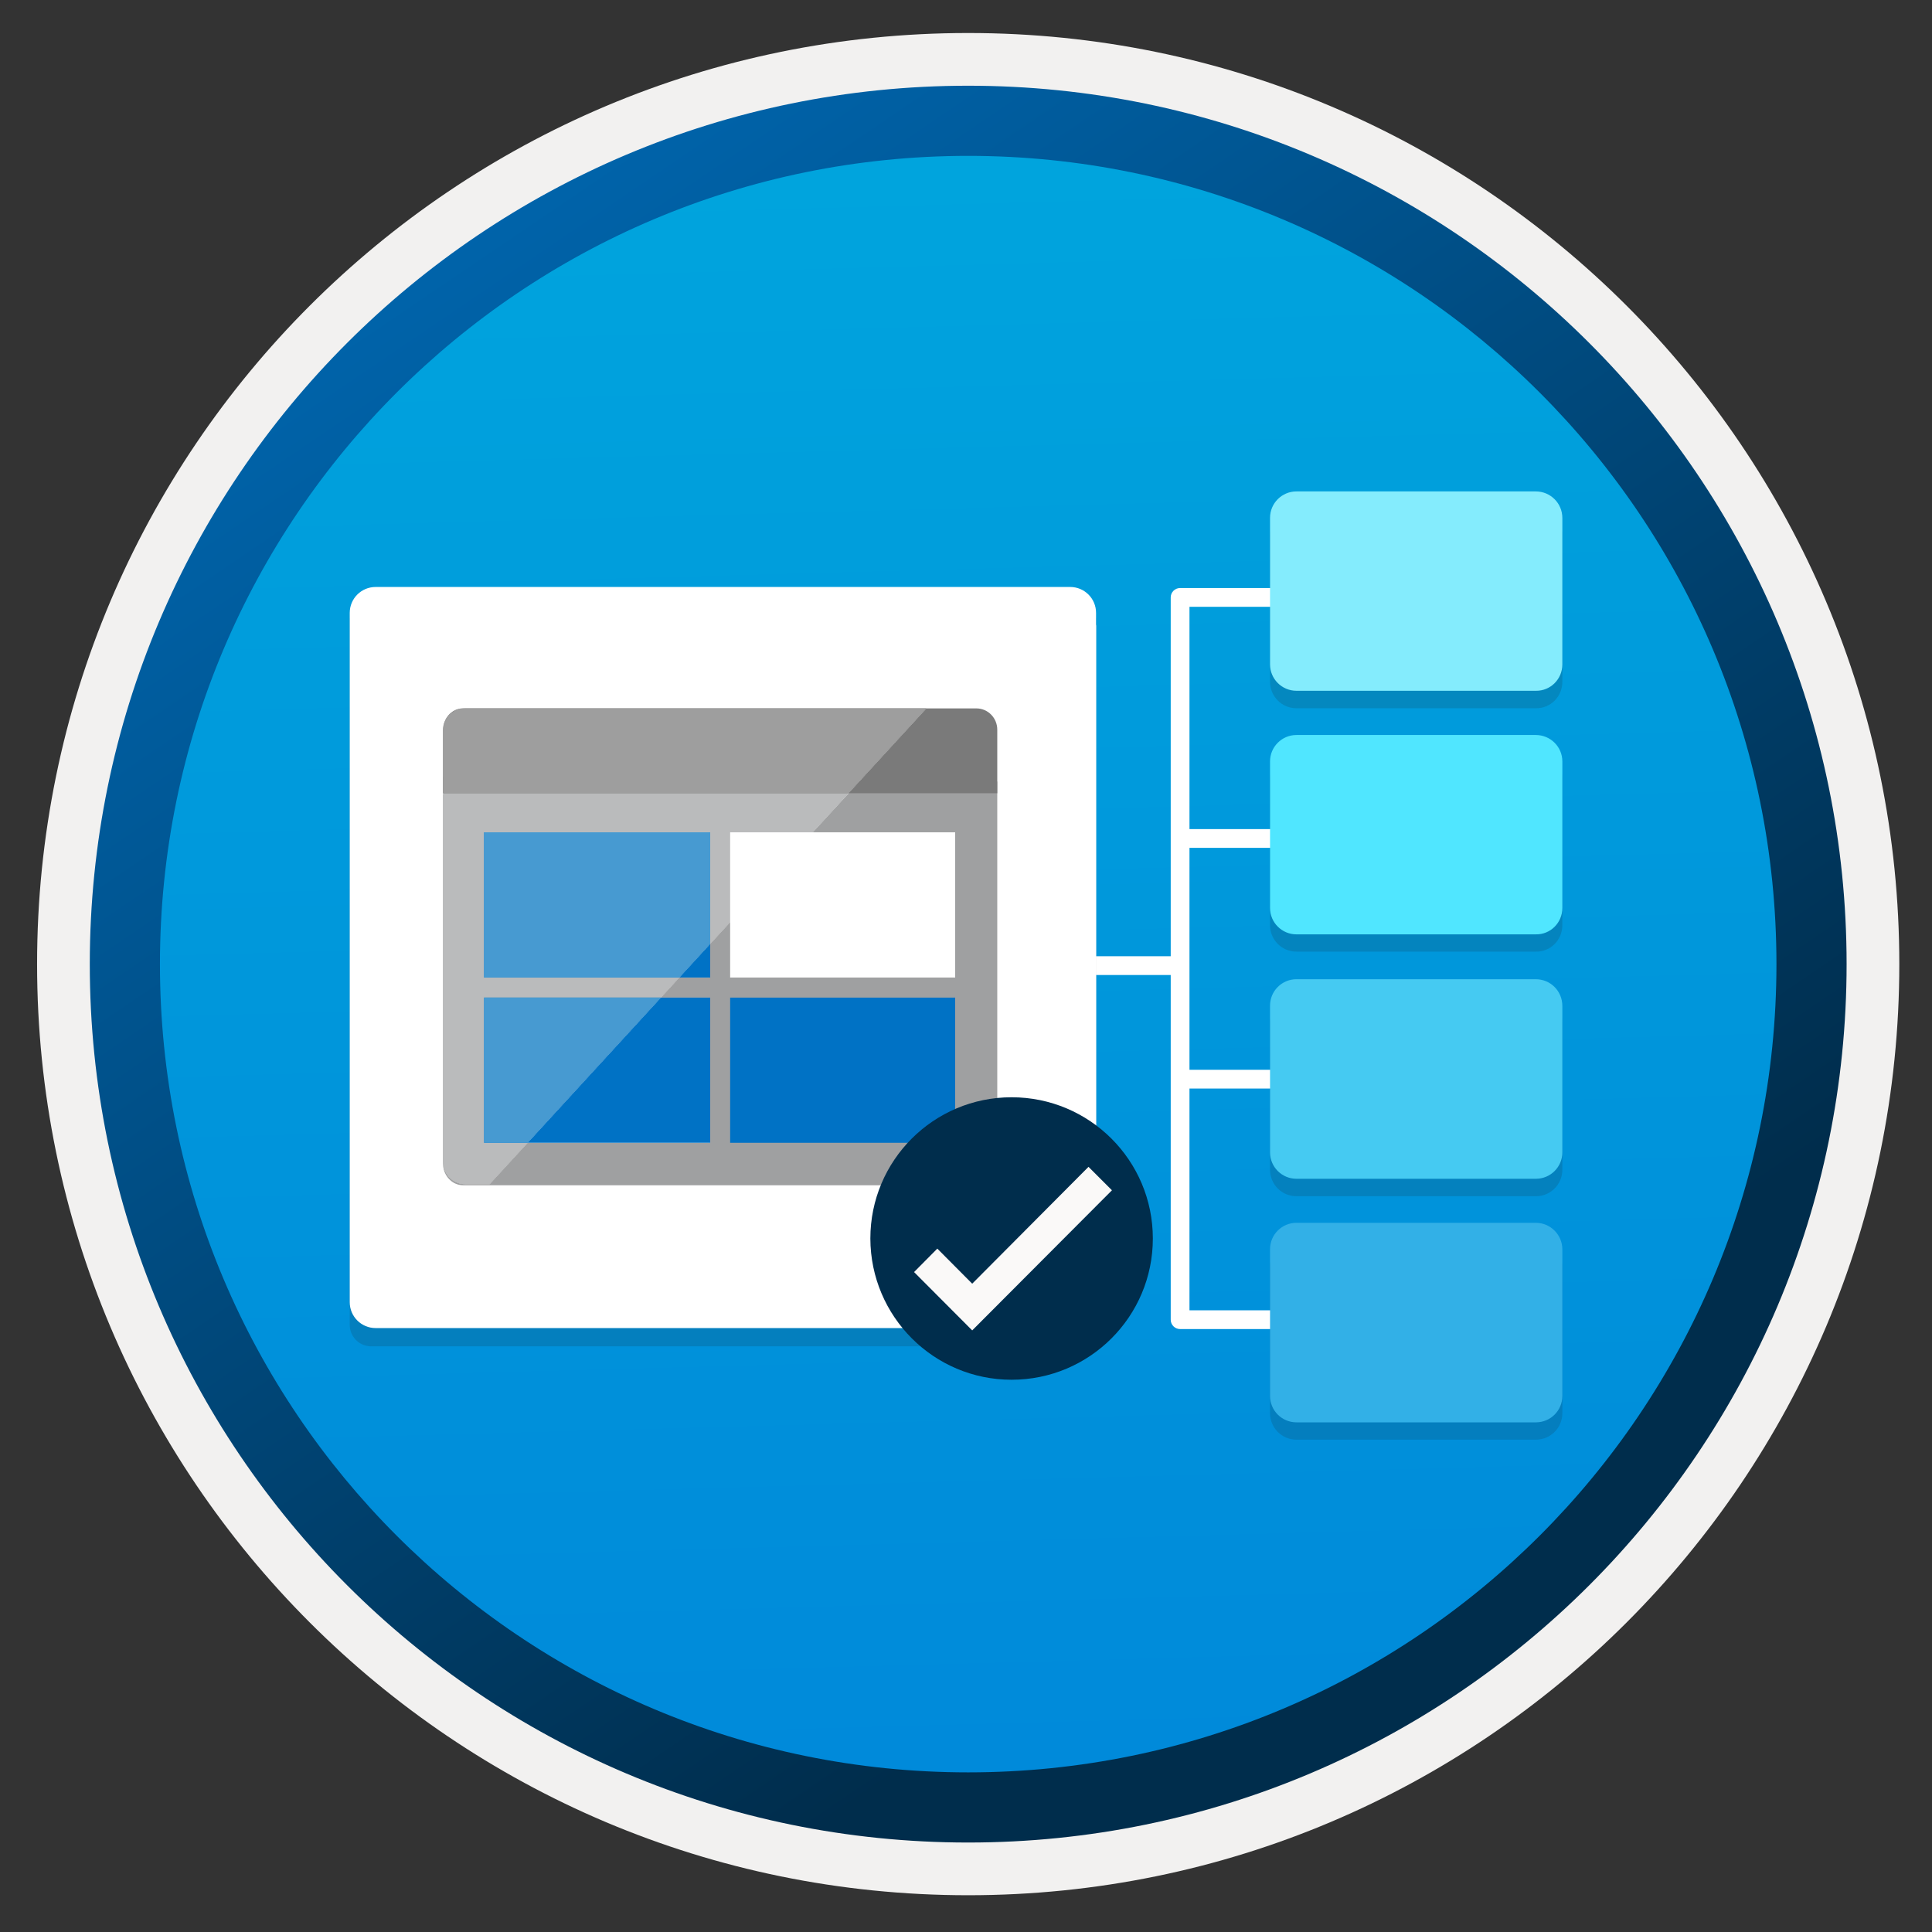 <svg width="103" height="103" viewBox="0 0 103 103" fill="none" xmlns="http://www.w3.org/2000/svg">
<rect x="0" y="0" width="103" height="103" fill="#333333" stroke="none"/>
<path d="M51.617 98.21C25.767 98.21 4.807 77.26 4.807 51.4C4.807 25.54 25.767 4.59 51.617 4.59C77.467 4.59 98.427 25.55 98.427 51.4C98.427 77.25 77.467 98.21 51.617 98.21Z" fill="url(#paint0_linear_60_509)"/>
<path fill-rule="evenodd" clip-rule="evenodd" d="M97.517 51.4C97.517 76.75 76.967 97.3 51.617 97.3C26.267 97.3 5.717 76.75 5.717 51.4C5.717 26.05 26.267 5.5 51.617 5.5C76.967 5.5 97.517 26.05 97.517 51.4ZM51.617 1.76C79.037 1.76 101.257 23.98 101.257 51.4C101.257 78.82 79.027 101.04 51.617 101.04C24.197 101.04 1.977 78.81 1.977 51.4C1.977 23.98 24.197 1.76 51.617 1.76Z" fill="#F2F1F0"/>
<path fill-rule="evenodd" clip-rule="evenodd" d="M94.707 51.4C94.707 75.2 75.417 94.49 51.617 94.49C27.817 94.49 8.527 75.2 8.527 51.4C8.527 27.6 27.817 8.31 51.617 8.31C75.417 8.31 94.707 27.6 94.707 51.4ZM51.617 4.57C77.477 4.57 98.447 25.54 98.447 51.4C98.447 77.26 77.477 98.23 51.617 98.23C25.757 98.23 4.787 77.26 4.787 51.4C4.787 25.54 25.747 4.57 51.617 4.57Z" fill="url(#paint1_linear_60_509)"/>
<path opacity="0.15" d="M81.876 27.131H69.116C68.34 27.131 67.709 27.762 67.709 28.538V36.351C67.709 37.127 68.34 37.759 69.116 37.759H81.886C82.662 37.769 83.294 37.138 83.294 36.351V28.549C83.294 27.752 82.662 27.131 81.876 27.131Z" fill="#1F1D20"/>
<path opacity="0.15" d="M81.875 53.137H69.116C68.34 53.137 67.709 53.768 67.709 54.544V62.367C67.709 63.144 68.34 63.775 69.116 63.775H81.886C82.662 63.775 83.293 63.144 83.293 62.367V54.565C83.293 53.768 82.662 53.137 81.875 53.137Z" fill="#1F1D20"/>
<path opacity="0.15" d="M81.875 40.107H69.116C68.34 40.107 67.709 40.739 67.709 41.515V49.328C67.709 50.104 68.34 50.735 69.116 50.735H81.886C82.662 50.746 83.293 50.114 83.293 49.328V41.515C83.293 40.739 82.662 40.107 81.875 40.107Z" fill="#1F1D20"/>
<path opacity="0.15" d="M81.875 66.113H69.116C68.34 66.113 67.709 66.745 67.709 67.521V75.344C67.709 76.12 68.34 76.751 69.116 76.751H81.886C82.662 76.751 83.293 76.12 83.293 75.344V67.531C83.293 66.755 82.662 66.113 81.875 66.113Z" fill="#1F1D20"/>
<path fill-rule="evenodd" clip-rule="evenodd" d="M62.914 57.033H80.579V58.033H62.914V57.033Z" fill="white"/>
<path fill-rule="evenodd" clip-rule="evenodd" d="M62.914 44.201H80.579V45.201H62.914V44.201Z" fill="white"/>
<path fill-rule="evenodd" clip-rule="evenodd" d="M62.414 31.85C62.414 31.573 62.638 31.35 62.914 31.35H80.579V32.35H63.414V69.856H80.579V70.856H62.914C62.638 70.856 62.414 70.632 62.414 70.356V31.85Z" fill="white"/>
<path d="M81.875 26.199H69.116C68.34 26.199 67.709 26.831 67.709 27.607V35.42C67.709 36.196 68.34 36.827 69.116 36.827H81.886C82.662 36.837 83.293 36.206 83.293 35.42V27.617C83.293 26.831 82.662 26.199 81.875 26.199Z" fill="#84ECFD"/>
<path d="M81.875 52.205H69.116C68.34 52.205 67.709 52.836 67.709 53.612V61.436C67.709 62.212 68.34 62.843 69.116 62.843H81.886C82.662 62.843 83.293 62.212 83.293 61.436V53.633C83.293 52.836 82.662 52.205 81.875 52.205Z" fill="#45CAF2"/>
<path d="M81.875 39.185H69.116C68.34 39.185 67.709 39.817 67.709 40.593V48.406C67.709 49.182 68.34 49.813 69.116 49.813H81.886C82.662 49.824 83.293 49.192 83.293 48.406V40.593C83.293 39.817 82.662 39.185 81.875 39.185Z" fill="#50E6FF"/>
<path d="M81.875 65.191H69.116C68.34 65.191 67.709 65.823 67.709 66.599V74.422C67.709 75.198 68.34 75.829 69.116 75.829H81.886C82.662 75.829 83.293 75.198 83.293 74.422V66.609C83.293 65.833 82.662 65.191 81.875 65.191Z" fill="#32B0E7"/>
<path fill-rule="evenodd" clip-rule="evenodd" d="M49.679 50.98H62.966V51.98H49.679V50.98Z" fill="white"/>
<path opacity="0.15" d="M57.297 71.77C57.929 71.77 58.439 71.26 58.439 70.628V32.955H18.645V70.633C18.645 71.265 19.154 71.775 19.786 71.775H57.297V71.77Z" fill="#1F1D20"/>
<path d="M58.434 33.292V32.675C58.434 31.91 57.817 31.293 57.052 31.293H20.027C19.262 31.293 18.645 31.91 18.645 32.675V33.361V33.988V69.421C18.645 70.186 19.262 70.803 20.027 70.803H57.062C57.827 70.803 58.444 70.186 58.444 69.421V33.361C58.444 33.337 58.434 33.317 58.434 33.292Z" fill="white"/>
<path fill-rule="evenodd" clip-rule="evenodd" d="M37.862 52.115H36.213L35.23 53.187H37.862V60.927H28.125L26.103 63.129H24.802C24.152 63.129 23.621 62.593 23.621 61.938V62.058C23.621 62.653 24.093 63.189 24.684 63.189H52.044C52.635 63.189 53.167 62.712 53.167 62.058V41.664L45.796 41.689L37.862 50.319V52.115Z" fill="#9FA0A1"/>
<path fill-rule="evenodd" clip-rule="evenodd" d="M53.167 42.29V38.896C53.167 38.301 52.695 37.766 52.045 37.766H49.385L45.231 42.29H53.167Z" fill="#7A7A7A"/>
<path fill-rule="evenodd" clip-rule="evenodd" d="M24.802 37.764H24.684C24.093 37.764 23.621 38.3 23.621 38.895V38.954C23.621 38.3 24.152 37.764 24.802 37.764Z" fill="#7A7A7A"/>
<path fill-rule="evenodd" clip-rule="evenodd" d="M37.863 50.318L36.214 52.114H37.863V50.318Z" fill="#0072C5"/>
<path fill-rule="evenodd" clip-rule="evenodd" d="M37.863 53.185H35.231L28.127 60.925H37.863V53.185Z" fill="#0072C5"/>
<path fill-rule="evenodd" clip-rule="evenodd" d="M23.621 42.289V42.349H45.177L45.231 42.289H23.621Z" fill="white"/>
<path fill-rule="evenodd" clip-rule="evenodd" d="M23.621 43.302V45.267V61.938C23.621 62.593 24.152 63.129 24.802 63.129H26.102L28.124 60.926H25.807V53.186H35.23L36.213 52.114H25.807V44.374H37.862V50.318L45.177 42.35H23.621V43.302Z" fill="#9FA0A1"/>
<path fill-rule="evenodd" clip-rule="evenodd" d="M23.621 43.303V45.267V61.939C23.621 62.594 24.152 63.13 24.802 63.13H26.102L28.124 60.926H25.807V53.186H35.23L36.213 52.114H25.807V44.374H37.862V50.318L45.943 41.516L23.621 41.416V43.303Z" fill="#BABBBC"/>
<path fill-rule="evenodd" clip-rule="evenodd" d="M49.385 37.764H24.802C24.153 37.764 23.621 38.3 23.621 38.954V42.288H45.232L49.385 37.764Z" fill="#7A7A7A"/>
<path fill-rule="evenodd" clip-rule="evenodd" d="M49.385 37.764H24.802C24.153 37.764 23.621 38.3 23.621 38.954V42.288H45.232L49.385 37.764Z" fill="#9E9E9E"/>
<path fill-rule="evenodd" clip-rule="evenodd" d="M37.863 44.373H25.808V52.114H36.214L37.863 50.318V44.373Z" fill="#0072C5"/>
<path fill-rule="evenodd" clip-rule="evenodd" d="M37.863 44.373H25.808V52.114H36.214L37.863 50.318V44.373Z" fill="#479AD1"/>
<path fill-rule="evenodd" clip-rule="evenodd" d="M25.808 53.185V60.925H28.125L35.23 53.185H25.808Z" fill="#0072C5"/>
<path fill-rule="evenodd" clip-rule="evenodd" d="M25.808 53.185V60.925H28.125L35.23 53.185H25.808Z" fill="#479AD1"/>
<path fill-rule="evenodd" clip-rule="evenodd" d="M38.926 52.114H50.922V44.373H38.926V52.114Z" fill="white"/>
<path fill-rule="evenodd" clip-rule="evenodd" d="M38.926 60.925H50.922V53.185H38.926V60.925Z" fill="#0072C5"/>
<path d="M53.931 73.558C58.091 73.558 61.461 70.188 61.461 66.028C61.461 61.868 58.091 58.498 53.931 58.498C49.771 58.498 46.401 61.868 46.401 66.028C46.411 70.188 49.781 73.558 53.931 73.558Z" fill="#002D4C"/>
<path d="M58.031 62.207L51.831 68.437L49.971 66.567L48.731 67.817L51.831 70.927L59.281 63.457L58.031 62.207Z" fill="#FAF9F8"/>
<defs>
<linearGradient id="paint0_linear_60_509" x1="49.843" y1="-13.39" x2="53.825" y2="132.381" gradientUnits="userSpaceOnUse">
<stop stop-color="#00ABDE"/>
<stop offset="1" stop-color="#007ED8"/>
</linearGradient>
<linearGradient id="paint1_linear_60_509" x1="3.047" y1="-20.222" x2="98.575" y2="120.659" gradientUnits="userSpaceOnUse">
<stop stop-color="#007ED8"/>
<stop offset="0.707" stop-color="#002D4C"/>
</linearGradient>
</defs>
</svg>
